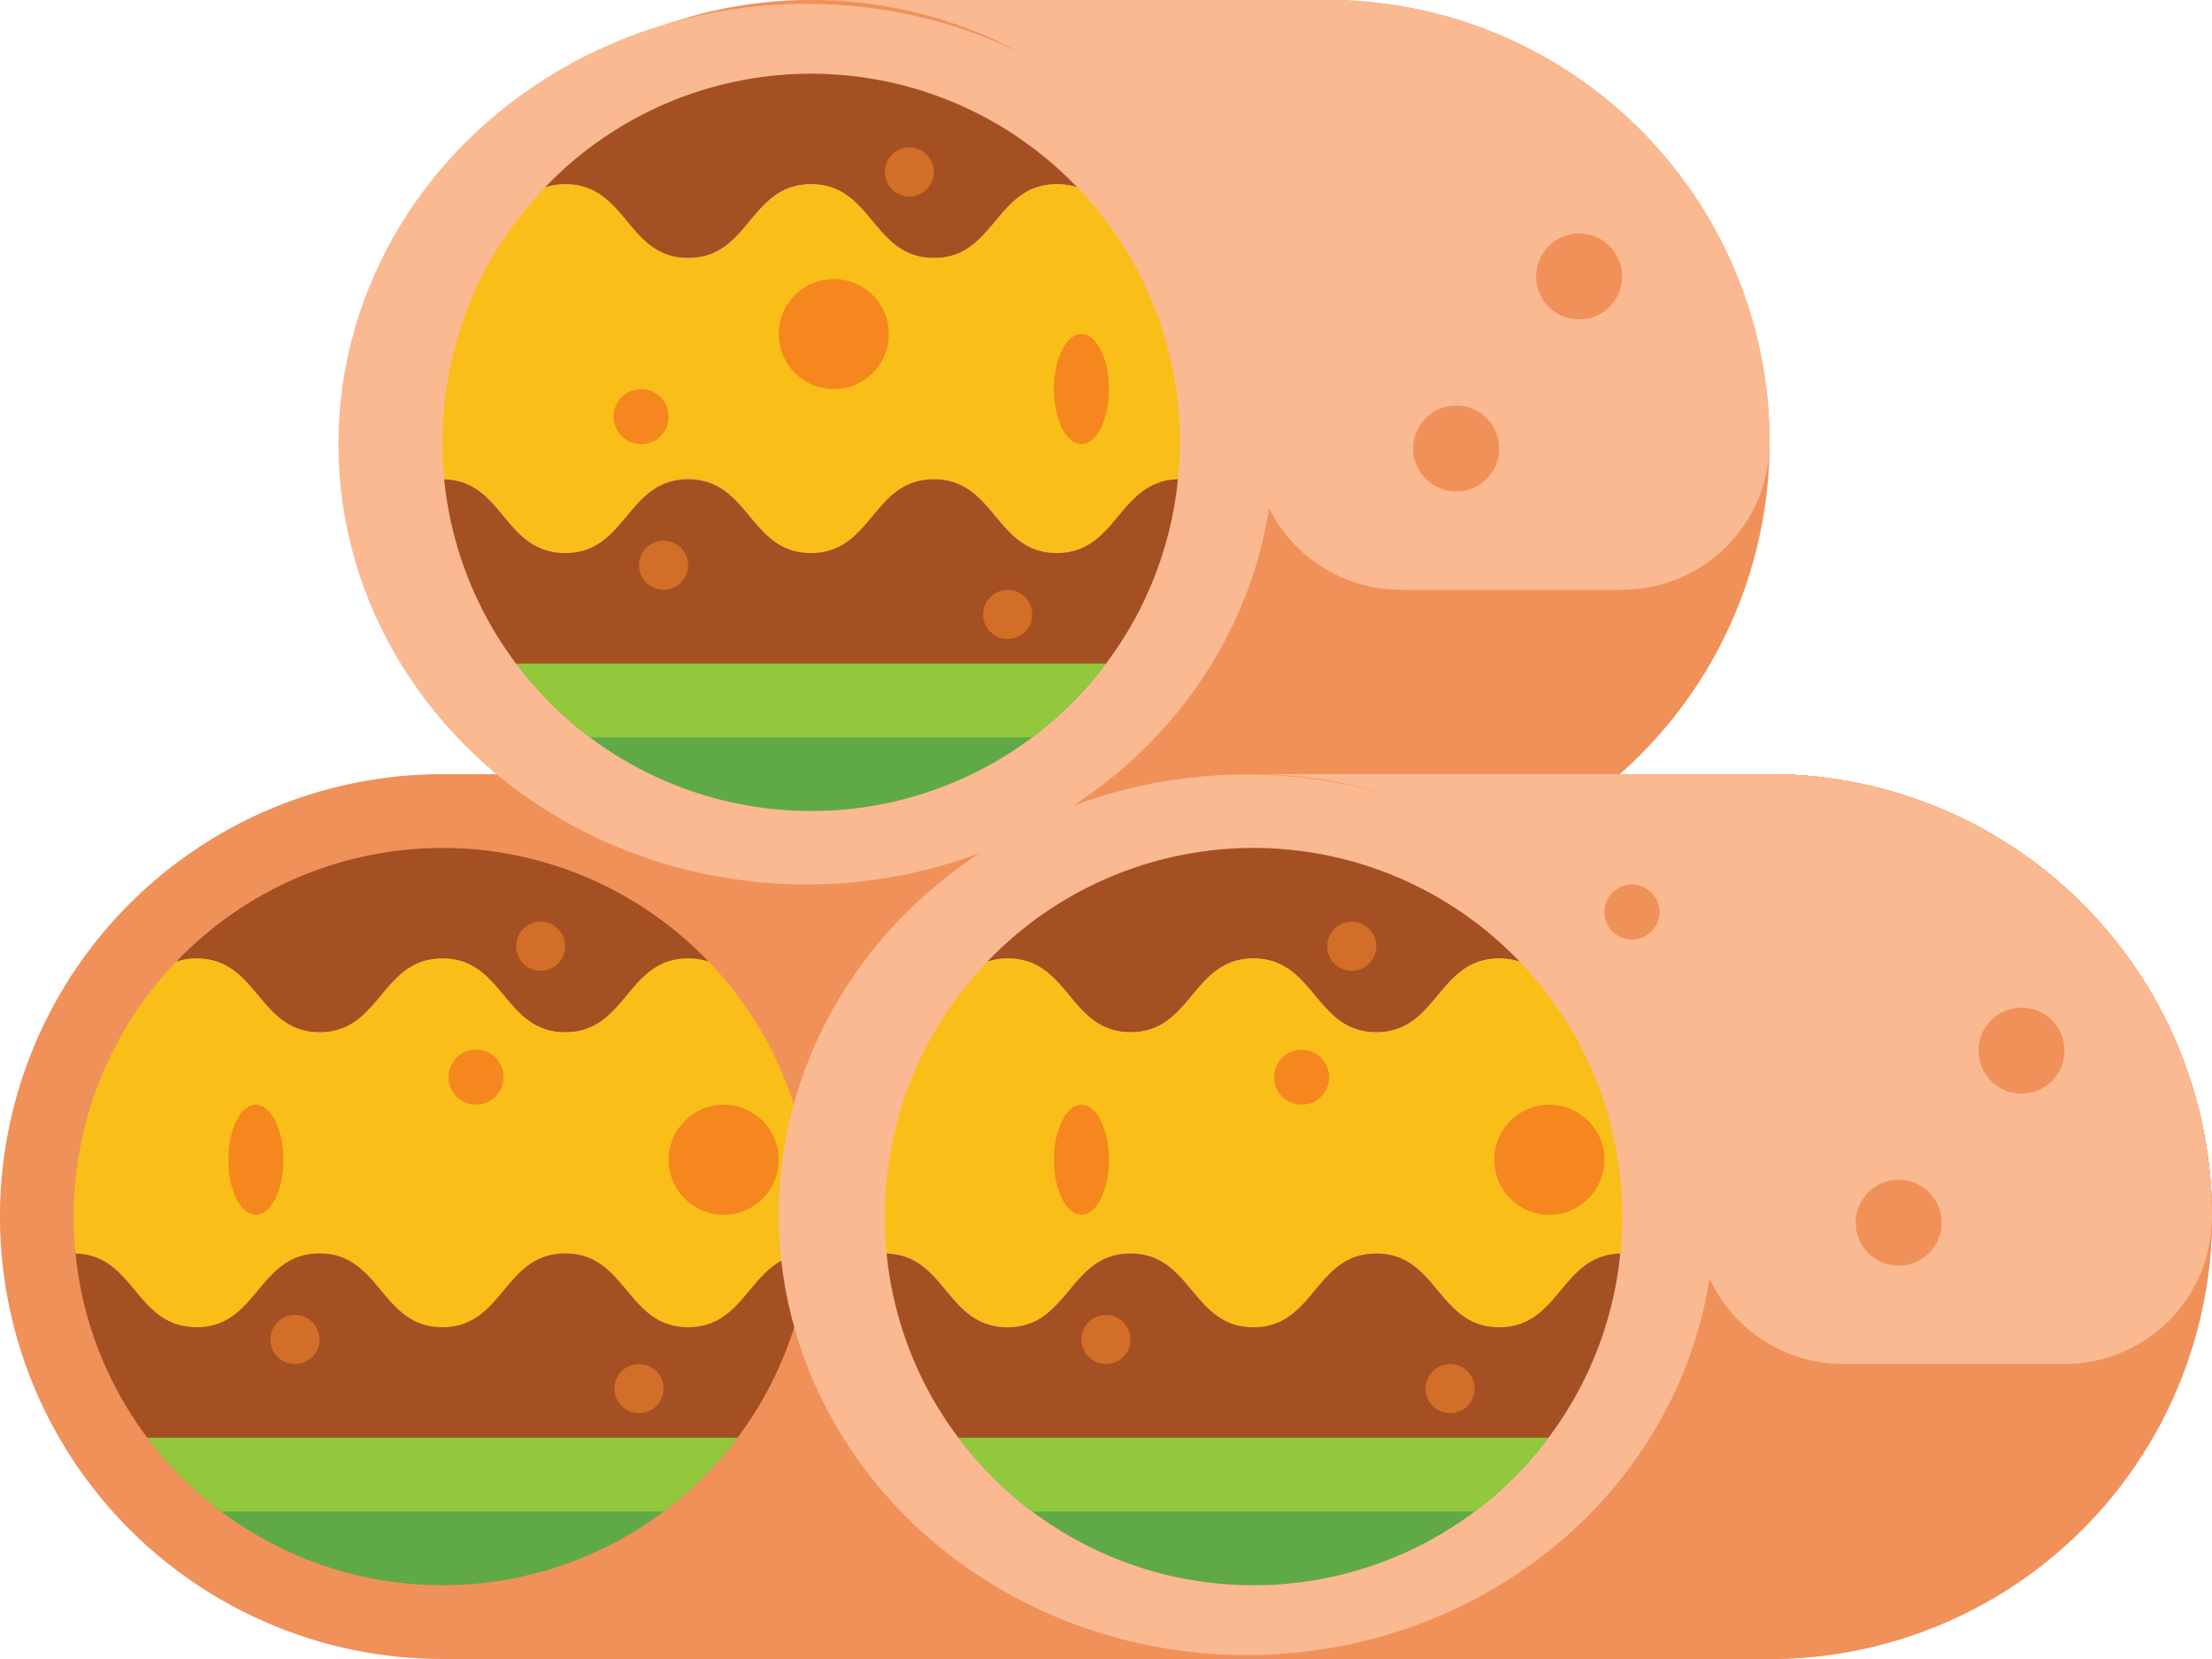 <svg xmlns="http://www.w3.org/2000/svg" width="40.187" height="30.14" viewBox="0 0 40.187 30.14">
  <g id="_012-burrito" data-name="012-burrito" transform="translate(-15.892 -79.806)">
    <g id="Group_248" data-name="Group 248" transform="translate(15.762 93.783)">
      <g id="Group_230" data-name="Group 230" transform="translate(0.13 0.088)">
        <path id="Path_1009" data-name="Path 1009" d="M48.149,248H24.037a8.037,8.037,0,0,0,0,16.075H48.149a8.037,8.037,0,0,0,0-16.075Z" transform="translate(-16 -248)" fill="#f0915a"/>
      </g>
      <g id="Group_231" data-name="Group 231" transform="translate(0 0)">
        <circle id="Ellipse_48" data-name="Ellipse 48" cx="8" cy="8" r="8" transform="translate(0.277 0.093)" fill="#f0915a"/>
      </g>
      <g id="Group_237" data-name="Group 237" transform="translate(1.47 1.428)">
        <g id="Group_232" data-name="Group 232" transform="translate(1.861)">
          <path id="Path_1010" data-name="Path 1010" d="M56.836,267.349c1.116,0,1.116-1.34,2.232-1.34s1.116,1.34,2.233,1.34,1.116-1.34,2.233-1.34a1.153,1.153,0,0,1,.372.058,6.692,6.692,0,0,0-9.673,0,1.151,1.151,0,0,1,.371-.058C55.719,266.009,55.719,267.349,56.836,267.349Z" transform="translate(-54.232 -264)" fill="#a55023"/>
        </g>
        <g id="Group_233" data-name="Group 233" transform="translate(1.339 10.716)">
          <path id="Path_1011" data-name="Path 1011" d="M53.357,394.679A6.687,6.687,0,0,0,58.716,392H48A6.687,6.687,0,0,0,53.357,394.679Z" transform="translate(-47.999 -392)" fill="#5faa46"/>
        </g>
        <g id="Group_234" data-name="Group 234" transform="translate(0 2.009)">
          <path id="Path_1012" data-name="Path 1012" d="M43.535,288.058a1.153,1.153,0,0,0-.372-.058c-1.116,0-1.116,1.34-2.233,1.34S39.814,288,38.7,288s-1.116,1.34-2.232,1.34S35.349,288,34.232,288a1.152,1.152,0,0,0-.371.058A6.674,6.674,0,0,0,32,292.688q0,.34.034.671c1.082.027,1.094,1.338,2.2,1.338s1.116-1.34,2.232-1.34,1.116,1.34,2.232,1.34,1.116-1.34,2.233-1.34,1.116,1.34,2.233,1.34,1.117-1.311,2.2-1.338c.022-.221.034-.445.034-.671A6.674,6.674,0,0,0,43.535,288.058Z" transform="translate(-32 -288)" fill="#fabe19"/>
        </g>
        <g id="Group_235" data-name="Group 235" transform="translate(0.033 7.368)">
          <path id="Path_1013" data-name="Path 1013" d="M43.529,353.34c-1.116,0-1.116-1.34-2.233-1.34s-1.116,1.34-2.233,1.34S37.948,352,36.831,352s-1.116,1.34-2.232,1.34-1.117-1.311-2.2-1.338a6.662,6.662,0,0,0,1.306,3.348H44.423A6.663,6.663,0,0,0,45.729,352C44.646,352.028,44.634,353.34,43.529,353.34Z" transform="translate(-32.4 -352)" fill="#a55023"/>
        </g>
        <g id="Group_236" data-name="Group 236" transform="translate(1.339 10.716)">
          <path id="Path_1014" data-name="Path 1014" d="M49.338,393.34h8.038A6.739,6.739,0,0,0,58.716,392H48A6.739,6.739,0,0,0,49.338,393.34Z" transform="translate(-47.999 -392)" fill="#91c83c"/>
        </g>
      </g>
      <g id="Group_238" data-name="Group 238" transform="translate(8.167 0.088)">
        <path id="Path_1015" data-name="Path 1015" d="M138.791,261.4H125.4a5.358,5.358,0,0,1-5.358-5.358A8.037,8.037,0,0,0,112,248h24.112a8.037,8.037,0,0,1,8.037,8.037A5.358,5.358,0,0,1,138.791,261.4Z" transform="translate(-112 -248)" fill="#f0915a"/>
      </g>
      <g id="Group_239" data-name="Group 239" transform="translate(8.199 5.466)">
        <circle id="Ellipse_49" data-name="Ellipse 49" cx="0.5" cy="0.5" r="0.5" transform="translate(0.079 -0.373)" fill="#f5871e"/>
      </g>
      <g id="Group_240" data-name="Group 240" transform="translate(5.042 9.912)">
        <circle id="Ellipse_50" data-name="Ellipse 50" cx="0.446" cy="0.446" r="0.446" fill="#d26e28"/>
      </g>
      <g id="Group_241" data-name="Group 241" transform="translate(9.507 2.768)">
        <circle id="Ellipse_51" data-name="Ellipse 51" cx="0.446" cy="0.446" r="0.446" fill="#d26e28"/>
      </g>
      <g id="Group_242" data-name="Group 242" transform="translate(11.293 10.805)">
        <circle id="Ellipse_52" data-name="Ellipse 52" cx="0.446" cy="0.446" r="0.446" fill="#d26e28"/>
      </g>
      <g id="Group_243" data-name="Group 243" transform="translate(4.373 6.559)">
        <ellipse id="Ellipse_53" data-name="Ellipse 53" cx="0.5" cy="1" rx="0.5" ry="1" transform="translate(-0.095 -0.466)" fill="#f5871e"/>
      </g>
      <g id="Group_244" data-name="Group 244" transform="translate(12.025 6.012)">
        <circle id="Ellipse_54" data-name="Ellipse 54" cx="1" cy="1" r="1" transform="translate(0.253 0.081)" fill="#f5871e"/>
      </g>
      <g id="Group_245" data-name="Group 245" transform="translate(22.903 3.884)">
        <circle id="Ellipse_55" data-name="Ellipse 55" cx="0.781" cy="0.781" r="0.781" fill="#f0915a"/>
      </g>
      <g id="Group_246" data-name="Group 246" transform="translate(20.224 10.805)">
        <circle id="Ellipse_56" data-name="Ellipse 56" cx="0.781" cy="0.781" r="0.781" fill="#f0915a"/>
      </g>
      <g id="Group_247" data-name="Group 247" transform="translate(14.758 2.186)">
        <circle id="Ellipse_57" data-name="Ellipse 57" cx="0.5" cy="0.5" r="0.5" transform="translate(-0.48 -0.093)" fill="#f0915a"/>
      </g>
    </g>
    <g id="Group_267" data-name="Group 267" transform="translate(22.321 79.571)">
      <g id="Group_249" data-name="Group 249" transform="translate(0.269 0.234)">
        <path id="Path_1016" data-name="Path 1016" d="M113.414,80h-9.377a8.037,8.037,0,1,0,0,16.075h9.377a8.037,8.037,0,0,0,0-16.075Z" transform="translate(-96 -80)" fill="#f0915a"/>
      </g>
      <g id="Group_250" data-name="Group 250" transform="translate(0 0)">
        <ellipse id="Ellipse_58" data-name="Ellipse 58" cx="8.5" cy="8" rx="8.5" ry="8" transform="translate(-0.281 0.304)" fill="#fab991"/>
      </g>
      <g id="Group_256" data-name="Group 256" transform="translate(1.609 1.574)">
        <g id="Group_251" data-name="Group 251" transform="translate(1.861)">
          <path id="Path_1017" data-name="Path 1017" d="M136.836,99.349c1.116,0,1.116-1.34,2.232-1.34s1.116,1.34,2.233,1.34,1.116-1.34,2.233-1.34a1.153,1.153,0,0,1,.372.058,6.692,6.692,0,0,0-9.673,0,1.151,1.151,0,0,1,.371-.058C135.719,98.009,135.719,99.349,136.836,99.349Z" transform="translate(-134.232 -96)" fill="#a55023"/>
        </g>
        <g id="Group_252" data-name="Group 252" transform="translate(1.339 10.716)">
          <path id="Path_1018" data-name="Path 1018" d="M133.357,226.679A6.687,6.687,0,0,0,138.716,224H128A6.687,6.687,0,0,0,133.357,226.679Z" transform="translate(-127.999 -224)" fill="#5faa46"/>
        </g>
        <g id="Group_253" data-name="Group 253" transform="translate(0 2.009)">
          <path id="Path_1019" data-name="Path 1019" d="M123.535,120.058a1.153,1.153,0,0,0-.372-.058c-1.116,0-1.116,1.34-2.233,1.34S119.814,120,118.7,120s-1.116,1.34-2.232,1.34-1.116-1.34-2.232-1.34a1.151,1.151,0,0,0-.371.058A6.673,6.673,0,0,0,112,124.688q0,.34.034.671c1.082.027,1.094,1.338,2.2,1.338s1.116-1.34,2.232-1.34,1.116,1.34,2.232,1.34,1.116-1.34,2.233-1.34,1.116,1.34,2.233,1.34,1.117-1.311,2.2-1.338c.022-.221.034-.445.034-.671a6.674,6.674,0,0,0-1.861-4.631Z" transform="translate(-112 -120)" fill="#fabe19"/>
        </g>
        <g id="Group_254" data-name="Group 254" transform="translate(0.033 7.368)">
          <path id="Path_1020" data-name="Path 1020" d="M123.529,185.34c-1.116,0-1.116-1.34-2.233-1.34s-1.116,1.34-2.233,1.34-1.116-1.34-2.232-1.34-1.116,1.34-2.232,1.34-1.117-1.311-2.2-1.338a6.662,6.662,0,0,0,1.306,3.348h10.717A6.663,6.663,0,0,0,125.729,184C124.646,184.028,124.634,185.34,123.529,185.34Z" transform="translate(-112.4 -184)" fill="#a55023"/>
        </g>
        <g id="Group_255" data-name="Group 255" transform="translate(1.339 10.716)">
          <path id="Path_1021" data-name="Path 1021" d="M129.338,225.34h8.038a6.74,6.74,0,0,0,1.339-1.34H128A6.74,6.74,0,0,0,129.338,225.34Z" transform="translate(-127.999 -224)" fill="#91c83c"/>
        </g>
      </g>
      <g id="Group_257" data-name="Group 257" transform="translate(8.306 0.234)">
        <path id="Path_1022" data-name="Path 1022" d="M206.735,90.716h-4.019a2.679,2.679,0,0,1-2.679-2.679A8.037,8.037,0,0,0,192,80h9.377a8.037,8.037,0,0,1,8.037,8.037A2.679,2.679,0,0,1,206.735,90.716Z" transform="translate(-192 -80)" fill="#fab991"/>
      </g>
      <g id="Group_258" data-name="Group 258" transform="translate(8.199 5.466)">
        <circle id="Ellipse_59" data-name="Ellipse 59" cx="1" cy="1" r="1" transform="translate(-0.48 -0.162)" fill="#f5871e"/>
      </g>
      <g id="Group_259" data-name="Group 259" transform="translate(5.181 10.058)">
        <circle id="Ellipse_60" data-name="Ellipse 60" cx="0.446" cy="0.446" r="0.446" fill="#d26e28"/>
      </g>
      <g id="Group_260" data-name="Group 260" transform="translate(9.646 2.913)">
        <circle id="Ellipse_61" data-name="Ellipse 61" cx="0.446" cy="0.446" r="0.446" fill="#d26e28"/>
      </g>
      <g id="Group_261" data-name="Group 261" transform="translate(11.432 10.951)">
        <circle id="Ellipse_62" data-name="Ellipse 62" cx="0.446" cy="0.446" r="0.446" fill="#d26e28"/>
      </g>
      <g id="Group_262" data-name="Group 262" transform="translate(4.373 7.106)">
        <circle id="Ellipse_63" data-name="Ellipse 63" cx="0.5" cy="0.5" r="0.5" transform="translate(0.346 0.199)" fill="#f5871e"/>
      </g>
      <g id="Group_263" data-name="Group 263" transform="translate(12.571 6.012)">
        <ellipse id="Ellipse_64" data-name="Ellipse 64" cx="0.5" cy="1" rx="0.5" ry="1" transform="translate(0.147 0.292)" fill="#f5871e"/>
      </g>
      <g id="Group_264" data-name="Group 264" transform="translate(21.479 4.476)">
        <circle id="Ellipse_65" data-name="Ellipse 65" cx="0.781" cy="0.781" r="0.781" fill="#f0915a"/>
      </g>
      <g id="Group_265" data-name="Group 265" transform="translate(19.246 7.602)">
        <circle id="Ellipse_66" data-name="Ellipse 66" cx="0.781" cy="0.781" r="0.781" fill="#f0915a"/>
      </g>
      <g id="Group_266" data-name="Group 266" transform="translate(14.758 2.186)">
        <ellipse id="Ellipse_67" data-name="Ellipse 67" cx="0.5" rx="0.5" transform="translate(-0.039 0.118)" fill="#f0915a"/>
      </g>
    </g>
    <g id="Group_286" data-name="Group 286" transform="translate(30.52 93.783)">
      <g id="Group_268" data-name="Group 268" transform="translate(0.108 0.088)">
        <path id="Path_1023" data-name="Path 1023" d="M209.414,248h-9.377a8.037,8.037,0,0,0,0,16.075h9.377a8.037,8.037,0,0,0,0-16.075Z" transform="translate(-192 -248)" fill="#f0915a"/>
      </g>
      <g id="Group_269" data-name="Group 269" transform="translate(0 0)">
        <ellipse id="Ellipse_68" data-name="Ellipse 68" cx="8.5" cy="8" rx="8.5" ry="8" transform="translate(-0.48 0.093)" fill="#fab991"/>
      </g>
      <g id="Group_275" data-name="Group 275" transform="translate(1.447 1.428)">
        <g id="Group_270" data-name="Group 270" transform="translate(1.861)">
          <path id="Path_1024" data-name="Path 1024" d="M232.836,267.349c1.116,0,1.116-1.34,2.232-1.34s1.116,1.34,2.233,1.34,1.116-1.34,2.233-1.34a1.153,1.153,0,0,1,.372.058,6.692,6.692,0,0,0-9.673,0,1.151,1.151,0,0,1,.371-.058C231.719,266.009,231.719,267.349,232.836,267.349Z" transform="translate(-230.232 -264)" fill="#a55023"/>
        </g>
        <g id="Group_271" data-name="Group 271" transform="translate(1.339 10.716)">
          <path id="Path_1025" data-name="Path 1025" d="M229.357,394.679A6.687,6.687,0,0,0,234.716,392H224A6.687,6.687,0,0,0,229.357,394.679Z" transform="translate(-223.999 -392)" fill="#5faa46"/>
        </g>
        <g id="Group_272" data-name="Group 272" transform="translate(0 2.009)">
          <path id="Path_1026" data-name="Path 1026" d="M219.534,288.058a1.154,1.154,0,0,0-.372-.058c-1.116,0-1.116,1.34-2.233,1.34S215.814,288,214.7,288s-1.116,1.34-2.232,1.34-1.116-1.34-2.232-1.34a1.152,1.152,0,0,0-.371.058A6.674,6.674,0,0,0,208,292.688q0,.34.034.671c1.082.027,1.094,1.338,2.2,1.338s1.116-1.34,2.232-1.34,1.116,1.34,2.232,1.34,1.116-1.34,2.233-1.34,1.116,1.34,2.233,1.34,1.117-1.311,2.2-1.338c.022-.221.034-.445.034-.671A6.674,6.674,0,0,0,219.534,288.058Z" transform="translate(-208 -288)" fill="#fabe19"/>
        </g>
        <g id="Group_273" data-name="Group 273" transform="translate(0.033 7.368)">
          <path id="Path_1027" data-name="Path 1027" d="M219.529,353.34c-1.116,0-1.116-1.34-2.233-1.34s-1.116,1.34-2.233,1.34-1.116-1.34-2.232-1.34-1.116,1.34-2.232,1.34-1.117-1.311-2.2-1.338a6.662,6.662,0,0,0,1.306,3.348h10.717A6.663,6.663,0,0,0,221.729,352C220.646,352.028,220.634,353.34,219.529,353.34Z" transform="translate(-208.4 -352)" fill="#a55023"/>
        </g>
        <g id="Group_274" data-name="Group 274" transform="translate(1.339 10.716)">
          <path id="Path_1028" data-name="Path 1028" d="M225.338,393.34h8.038a6.739,6.739,0,0,0,1.339-1.34H224A6.74,6.74,0,0,0,225.338,393.34Z" transform="translate(-223.999 -392)" fill="#91c83c"/>
        </g>
      </g>
      <g id="Group_276" data-name="Group 276" transform="translate(8.145 0.088)">
        <path id="Path_1029" data-name="Path 1029" d="M302.735,258.716h-4.019a2.679,2.679,0,0,1-2.679-2.679A8.037,8.037,0,0,0,288,248h9.377a8.037,8.037,0,0,1,8.037,8.037A2.679,2.679,0,0,1,302.735,258.716Z" transform="translate(-288 -248)" fill="#fab991"/>
      </g>
      <g id="Group_277" data-name="Group 277" transform="translate(8.199 5.466)">
        <circle id="Ellipse_69" data-name="Ellipse 69" cx="0.5" cy="0.5" r="0.5" transform="translate(0.321 -0.373)" fill="#f5871e"/>
      </g>
      <g id="Group_278" data-name="Group 278" transform="translate(5.019 9.912)">
        <circle id="Ellipse_70" data-name="Ellipse 70" cx="0.446" cy="0.446" r="0.446" fill="#d26e28"/>
      </g>
      <g id="Group_279" data-name="Group 279" transform="translate(9.484 2.768)">
        <circle id="Ellipse_71" data-name="Ellipse 71" cx="0.446" cy="0.446" r="0.446" fill="#d26e28"/>
      </g>
      <g id="Group_280" data-name="Group 280" transform="translate(11.271 10.805)">
        <circle id="Ellipse_72" data-name="Ellipse 72" cx="0.446" cy="0.446" r="0.446" fill="#d26e28"/>
      </g>
      <g id="Group_281" data-name="Group 281" transform="translate(4.373 6.559)">
        <ellipse id="Ellipse_73" data-name="Ellipse 73" cx="0.5" cy="1" rx="0.5" ry="1" transform="translate(0.147 -0.466)" fill="#f5871e"/>
      </g>
      <g id="Group_282" data-name="Group 282" transform="translate(12.025 6.012)">
        <circle id="Ellipse_74" data-name="Ellipse 74" cx="1" cy="1" r="1" transform="translate(0.495 0.081)" fill="#f5871e"/>
      </g>
      <g id="Group_283" data-name="Group 283" transform="translate(21.317 4.33)">
        <circle id="Ellipse_75" data-name="Ellipse 75" cx="0.781" cy="0.781" r="0.781" fill="#f0915a"/>
      </g>
      <g id="Group_284" data-name="Group 284" transform="translate(19.085 7.456)">
        <circle id="Ellipse_76" data-name="Ellipse 76" cx="0.781" cy="0.781" r="0.781" fill="#f0915a"/>
      </g>
      <g id="Group_285" data-name="Group 285" transform="translate(14.758 2.186)">
        <circle id="Ellipse_77" data-name="Ellipse 77" cx="0.5" cy="0.5" r="0.5" transform="translate(-0.238 -0.093)" fill="#f0915a"/>
      </g>
    </g>
  </g>
</svg>
